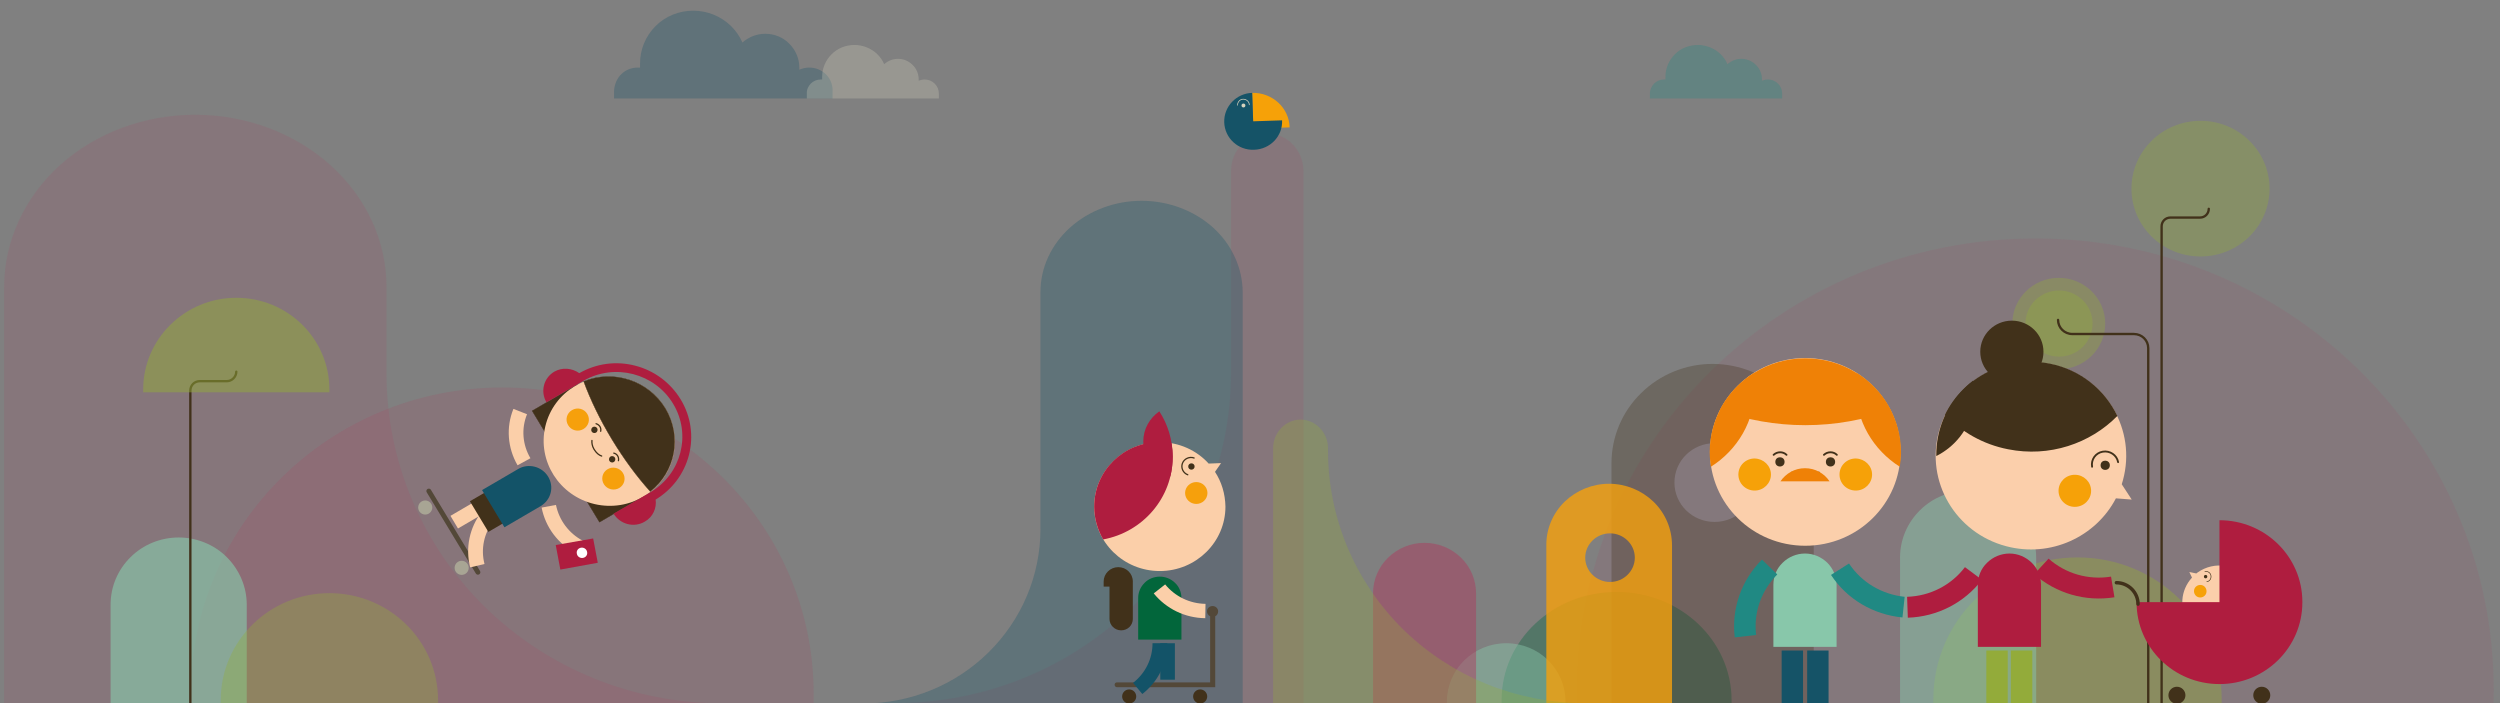 <?xml version="1.0" encoding="utf-8"?>
<!-- Generator: Adobe Illustrator 18.1.1, SVG Export Plug-In . SVG Version: 6.00 Build 0)  -->
<svg version="1.1" id="Ebene_1" xmlns="http://www.w3.org/2000/svg" xmlns:xlink="http://www.w3.org/1999/xlink" x="0px" y="0px"
	 viewBox="0 0 1028.4 289.2" enable-background="new 0 0 1028.4 289.2" xml:space="preserve">
<rect x="0" y="0" width="1028.4" height="289.2" fill="#808080" stroke="none"/>
<path opacity="0.15" fill="#B0375C" enable-background="new    " d="M78.5,289.4c0-1.4,0-2.7,0-4c0-69.6,57.3-126,128.1-126
	c70.7,0,128.1,56.4,128.1,126c0,1.4,0,2.7,0,4H78.5z"/>
<g opacity="0.13" enable-background="new    ">
	<path fill="#B0375C" d="M368.5,289.2c36.5,0,71.6-14.3,97.5-39.7c25.8-25.4,40.3-59.8,40.4-95.7V70.3c0-4.1,1.6-8,4.4-10.9
		c2.8-2.9,6.6-4.5,10.5-4.5s7.8,1.6,10.5,4.5c2.8,2.9,4.4,6.8,4.4,10.9v219.1h-29.8v-0.2H368.5z"/>
	<path fill="#B0375C" d="M24.7,67.9c14.8-13.3,34.8-20.7,55.6-20.7s40.9,7.5,55.6,20.7C150.7,81.2,159,99.2,159,118v35.7
		c0,35.9,14.5,70.4,40.4,95.9c25.9,25.4,60.9,39.7,97.5,39.7H159H1.7l0-171.3C1.7,99.3,10,81.2,24.7,67.9z"/>
</g>
<path opacity="0.1" fill="#B0375C" enable-background="new    " d="M648.9,289.4c0-2-0.1-3.9-0.1-5.9
	c0-102.4,84.4-185.4,188.5-185.4s188.5,83,188.5,185.4c0,2,0,3.9-0.1,5.9H648.9z"/>
<path opacity="0.4" fill="#93AB39" enable-background="new    " d="M795.3,289.4c0-0.6,0-1.2,0-1.8c0-32.2,26.5-58.3,59.3-58.3
	c32.7,0,59.3,26.1,59.3,58.3c0,0.6,0,1.3,0,1.8H795.3z"/>
<path opacity="0.5" fill="#88C7AA" enable-background="new    " d="M781.6,289.4v-60c0-7.3,2.9-14.3,8.2-19.5
	c5.2-5.2,12.4-8.1,19.8-8.1c7.4,0,14.6,2.9,19.8,8.1c5.2,5.2,8.2,12.2,8.2,19.5v60H781.6z"/>
<path opacity="0.65" fill="#88C7AA" enable-background="new    " d="M45.5,289.4v-40.7c0-7.3,2.9-14.3,8.2-19.5
	c5.2-5.2,12.4-8.1,19.8-8.1c7.4,0,14.6,2.9,19.8,8.1c5.2,5.2,8.2,12.2,8.2,19.5v40.7H45.5z"/>
<path opacity="0.35" fill="#02663B" enable-background="new    " d="M617.7,289.4c0-0.5,0-0.9,0-1.4c0-24.6,21.2-44.5,47.3-44.5
	c26.1,0,47.3,19.9,47.3,44.5c0,0.5,0,1,0,1.4H617.7z"/>
<g>
	<ellipse opacity="0.35" fill="#93AB39" enable-background="new    " cx="905.2" cy="77.6" rx="28.4" ry="27.9"/>
	<path opacity="0.35" fill="#93AB39" enable-background="new    " d="M827.8,133.1c0,10.4,8.6,18.8,19.1,18.8s19.1-8.4,19.1-18.8
		s-8.6-18.8-19.1-18.8C836.4,114.3,827.8,122.7,827.8,133.1z"/>
	<ellipse opacity="0.35" fill="#93AB39" enable-background="new    " cx="847" cy="133.1" rx="13.8" ry="13.6"/>
</g>
<path opacity="0.45" fill="#88C7AA" enable-background="new    " d="M644,289.4c0-0.2,0-0.5,0-0.8c0-13.3-10.9-24-24.4-24
	c-13.5,0-24.4,10.8-24.4,24c0,0.2,0,0.5,0,0.8H644z"/>
<path opacity="0.35" fill="#93AB39" enable-background="new    " d="M90.8,289.4c0-0.5,0-0.9,0-1.4c0-24.3,20-44,44.7-44
	s44.7,19.7,44.7,44c0,0.5,0,0.9,0,1.4H90.8z"/>
<path opacity="0.45" fill="#B0375C" enable-background="new    " d="M564.8,289.4v-45.3c0-5.5,2.2-10.8,6.2-14.7
	c4-3.9,9.3-6.1,15-6.1c5.6,0,11,2.2,15,6.1c4,3.9,6.2,9.2,6.2,14.7v45.3H564.8z"/>
<path opacity="0.3" fill="#41311A" enable-background="new    " d="M662.9,190.6v98.9h83.2v-98.9c0-10.9-4.4-21.3-12.2-28.9
	c-7.8-7.7-18.4-12-29.4-12c-11,0-21.6,4.3-29.4,12C667.3,169.3,662.9,179.7,662.9,190.6z M688.8,198.5c0-9,7.4-16.2,16.5-16.2
	c9.1,0,16.5,7.3,16.5,16.2c0,9-7.4,16.2-16.5,16.2S688.8,207.5,688.8,198.5z"/>
<path opacity="0.8" fill="#F6A00C" enable-background="new    " d="M636.1,224.4v65h51.7v-65c0-6.8-2.7-13.2-7.6-18
	c-4.9-4.7-11.4-7.4-18.3-7.4c-6.9,0-13.4,2.7-18.3,7.4C638.7,211.2,636,217.7,636.1,224.4z M652.1,229.4c0-5.5,4.6-10,10.2-10
	s10.2,4.5,10.2,10s-4.6,10-10.2,10S652.1,234.9,652.1,229.4z"/>
<g opacity="0.3">
	<path fill="#93AB39" d="M651.7,289.2c-27.9,0-54.7-10.9-74.5-30.3c-19.7-19.4-30.8-45.7-30.9-73.1v-1.4c0-3.1-1.2-6.1-3.3-8.3
		c-2.1-2.2-5-3.5-8-3.5c-3,0-5.9,1.3-8,3.5c-2.1,2.2-3.3,5.2-3.3,8.3v105h22.7v-0.2H651.7z"/>
	<path fill="#155367" d="M499,93.6c-7.8-7-18.4-11-29.4-11s-21.6,4-29.4,11s-12.2,16.6-12.2,26.5v97.5c0,19.1-7.7,37.3-21.4,50.8
		c-13.7,13.5-32.3,21-51.6,21h72.9h83.3V120.1C511.1,110.2,506.8,100.7,499,93.6z"/>
</g>
<path opacity="0.3" fill="#155367" enable-background="new    " d="M255.6,30.5c1.8-1.8,4.2-2.7,6.8-2.7c0.3,0,0.6,0,0.9,0V26
	c0-5.7,2.3-11.2,6.4-15.3c4.1-4.1,9.7-6.3,15.5-6.3c5.8,0,11.4,2.3,15.5,6.3c2,2,3.6,4.2,4.7,6.8c2.6-2.3,5.9-3.6,9.4-3.6
	c3.7,0,7.3,1.4,9.9,4.1c2.6,2.6,4.1,6.1,4.1,9.7v1c1.3-0.6,2.6-0.9,4.1-0.9c2.6,0,5,1,6.8,2.7c1.8,1.8,2.8,4.1,2.8,6.7v3.3h-13.7
	h-5.5h-16.2h-6.4h-28.9h-8.7h-10.5v-3.3C252.8,34.7,253.8,32.2,255.6,30.5z"/>
<path opacity="0.3" fill="#208983" enable-background="new    " d="M680.4,34.4c1.1-1.1,2.6-1.7,4.1-1.7c0.2,0,0.4,0,0.6,0v-1.1
	c0-3.5,1.4-6.8,3.9-9.3c2.5-2.5,5.9-3.8,9.4-3.8c3.5,0,6.9,1.4,9.4,3.8c1.2,1.2,2.2,2.6,2.8,4.1c1.6-1.4,3.6-2.2,5.7-2.2
	c2.3,0,4.4,0.9,6,2.5c1.6,1.5,2.5,3.7,2.5,5.9v0.6c0.8-0.3,1.6-0.5,2.5-0.5c1.5,0,3,0.6,4.1,1.7c1.1,1.1,1.7,2.5,1.7,4.1v2h-8.3
	h-3.3h-9.8h-3.9h-17.5h-5.2h-6.4v-2C678.7,36.9,679.4,35.5,680.4,34.4z"/>
<path opacity="0.28" fill="#D7D3BE" enable-background="new    " d="M333.5,34.4c1.1-1.1,2.6-1.7,4.1-1.7c0.2,0,0.4,0,0.6,0v-1.1
	c0-3.5,1.4-6.8,3.9-9.3c2.5-2.5,5.9-3.8,9.4-3.8c3.5,0,6.9,1.4,9.4,3.8c1.2,1.2,2.2,2.6,2.8,4.1c1.6-1.4,3.6-2.2,5.7-2.2
	c2.3,0,4.4,0.9,6,2.5c1.6,1.5,2.5,3.7,2.5,5.9v0.6c0.8-0.3,1.6-0.5,2.5-0.5c1.5,0,3,0.6,4.1,1.7c1.1,1.1,1.7,2.5,1.7,4.1v2h-8.3
	h-3.3h-9.8H361h-17.5h-5.2h-6.4v-2C331.8,36.9,332.5,35.5,333.5,34.4z"/>
<g>
	<g>
		<path fill="#F6A108" d="M515.1,38.2c8.2-0.2,15.2,6.1,15.4,14.2l-14.9,0.5L515.1,38.2z"/>
		<path fill="#155367" d="M503.6,50.3c0.2,6.5,5.7,11.6,12.3,11.3c6.6-0.2,11.8-5.6,11.5-12.1l-11.9,0.4l-0.4-11.7
			C508.6,38.4,503.4,43.8,503.6,50.3z"/>
		<path fill="none" stroke="#D7D3BE" stroke-width="0.29" stroke-linecap="round" stroke-miterlimit="10" d="M513.9,43.1
			c0-1.3-1.2-2.3-2.5-2.3c-1.3,0-2.4,1.2-2.3,2.5"/>
		<ellipse fill="#D7D3BE" cx="511.5" cy="43.4" rx="0.8" ry="0.8"/>
	</g>
</g>
<g>
	<path fill="none" stroke="#41311A" stroke-width="0.973" stroke-linecap="round" stroke-miterlimit="10" d="M97.2,152.9
		c0,2.1-1.8,3.9-3.9,3.9h-5.9h-5.2c-2.2,0-3.9,1.7-3.9,3.9v128.7V164.2v94.7"/>
	<path opacity="0.5" fill="#93AB3A" enable-background="new    " d="M135.5,161.4c0-0.4,0-0.8,0-1.2c0-20.8-17.1-37.7-38.3-37.7
		c-21.1,0-38.3,16.9-38.3,37.7c0,0.4,0,0.8,0,1.2H135.5z"/>
</g>
<path fill="none" stroke="#41311A" stroke-width="0.973" stroke-linecap="round" stroke-miterlimit="10" d="M908.6,85.9
	c0,2-1.6,3.6-3.6,3.6h-5.5h-6.7c-2,0-3.6,1.6-3.6,3.6v99.9V96.4v193"/>
<path fill="none" stroke="#41311A" stroke-width="0.973" stroke-linecap="round" stroke-linejoin="round" stroke-miterlimit="10" d="
	M846.6,131.6c0,3.2,2.6,5.8,5.9,5.8h6.7h3.9h14.7c3.3,0,5.9,2.6,5.9,5.8v146.2V148.6"/>
<g>
	<g>
		<g>
			<path fill="#FBCFAB" d="M925.5,238.9c-5-6.8-14.6-8.3-21.5-3.4c-0.2,0.1-0.4,0.3-0.5,0.4l-2.9-0.6l1.1,2.3
				c-4.8,5.2-5.4,13.1-1.1,19c5,6.8,14.6,8.3,21.5,3.4C928.8,255.1,930.4,245.7,925.5,238.9z"/>
			<path fill="#F6A108" d="M903.6,241.1c-1.2,0.8-1.4,2.5-0.6,3.6c0.8,1.2,2.5,1.4,3.6,0.6c1.2-0.8,1.4-2.5,0.6-3.6
				C906.4,240.5,904.7,240.3,903.6,241.1z"/>
			<ellipse fill="#41311A" cx="907.3" cy="237.2" rx="0.7" ry="0.7"/>
			<path fill="none" stroke="#41311A" stroke-width="0.26" stroke-linecap="round" stroke-miterlimit="10" d="M907.8,239.3
				c1.2-0.2,1.9-1.3,1.7-2.5c-0.2-1.2-1.3-1.9-2.5-1.7"/>
		</g>
		<ellipse fill="#41311A" cx="895.5" cy="286" rx="3.5" ry="3.5"/>
		<ellipse fill="#41311A" cx="930.4" cy="286" rx="3.5" ry="3.5"/>
		<path fill="#AF1D3F" d="M947.1,247.6c0-18.6-15.3-33.6-34.1-33.6v33.7h-34.1c0,0,0,0,0,0.1c0,18.6,15.3,33.6,34.1,33.6
			c18.9,0,34.1-15.1,34.1-33.6C947.1,247.7,947.1,247.7,947.1,247.6C947.1,247.7,947.1,247.7,947.1,247.6z"/>
		<path fill="none" stroke="#41311A" stroke-width="1.433" stroke-linecap="round" stroke-miterlimit="10" d="M879.5,248.5
			L879.5,248.5c0-4.8-4-8.8-8.9-8.8"/>
	</g>
	<g>
		<g>
			<rect x="827.2" y="267.6" fill="#93AB3A" width="8.8" height="21.8"/>
			<rect x="817.1" y="267.6" fill="#93AB3A" width="8.8" height="21.8"/>
		</g>
		<path fill="#AF1D3F" d="M839.6,266.1v-25.5c0-3.4-1.4-6.7-3.8-9.1c-2.5-2.4-5.7-3.8-9.2-3.8c-3.4,0-6.8,1.4-9.2,3.8
			c-2.5,2.4-3.8,5.6-3.8,9.1v25.5H839.6z"/>
		<path fill="#AF1D3F" d="M869.8,245.7c-12,1.9-24-1.6-33-9.5l5.9-6.4c7,6.2,16.4,8.9,25.7,7.4L869.8,245.7z"/>
		<path fill="#AF1D3F" d="M815.3,238.5c-7.3,9.5-18.4,15.2-30.5,15.6l-0.3-8.6c9.4-0.3,18.1-4.7,23.8-12.2L815.3,238.5z"/>
		<g>
			<path fill="#FBCFAB" d="M870.4,205l6.5,0.5l-4.1-6.3c0.2-0.6,0.3-1.1,0.5-1.7c5.6-20.6-6.8-41.7-27.7-47.2
				c-20.9-5.5-42.4,6.7-48,27.2c-5.6,20.6,6.8,41.7,27.7,47.2C843.5,229.5,862.1,220.9,870.4,205z"/>
			<ellipse fill="#F6A108" cx="853.5" cy="201.9" rx="6.7" ry="6.6"/>
			<ellipse fill="#41311A" cx="866" cy="191.4" rx="1.9" ry="1.9"/>
			<path fill="none" stroke="#41311A" stroke-width="0.778" stroke-linecap="round" stroke-miterlimit="10" d="M860.6,192
				c-0.5-2.9,1.4-5.7,4.4-6.2c2.9-0.5,5.8,1.4,6.3,4.3"/>
			<g>
				<path fill="#41311A" d="M811.6,156.6c-7.1,5.5-12.4,13.4-14.3,22.7c-0.6,2.8-0.8,5.5-0.8,8.3c7.6-3.8,13.3-10.8,15.2-19.6
					C812.4,164.1,812.4,160.3,811.6,156.6z"/>
				<g>
					<path fill="#41311A" d="M800.1,170.6c6.7,7,15.6,12.2,25.9,14.2c17,3.4,33.8-2.3,45-13.7c-5.1-10.7-15.1-19-27.7-21.5
						C825.3,146,807.7,155.1,800.1,170.6z"/>
				</g>
				<ellipse fill="#41311A" cx="827.6" cy="144.7" rx="13" ry="12.8"/>
			</g>
		</g>
	</g>
	<g>
		<g>
			<rect x="732.9" y="267.6" fill="#155367" width="8.8" height="21.8"/>
			<rect x="743.4" y="267.6" fill="#155367" width="8.8" height="21.8"/>
		</g>
		<path fill="#88C7AA" d="M755.5,266.1v-25.5c0-3.4-1.4-6.7-3.8-9.1c-2.5-2.4-5.7-3.8-9.2-3.8c-3.4,0-6.8,1.4-9.2,3.8
			c-2.5,2.4-3.8,5.6-3.8,9.1v25.5H755.5z"/>
		<path fill="#208983" d="M782.6,254c-12.1-1.2-22.8-7.5-29.4-17.5l7.4-4.7c5.2,7.8,13.5,12.7,22.9,13.7L782.6,254z"/>
		<path fill="#208983" d="M713.6,262.2c-1.4-11.8,2.7-23.5,11.2-32l6.3,6.1c-6.6,6.6-9.8,15.7-8.7,24.9L713.6,262.2z"/>
		<ellipse fill="#FBCFAB" cx="742.6" cy="185.9" rx="39.2" ry="38.6"/>
		<path fill="none" stroke="#41311A" stroke-width="0.778" stroke-linecap="round" stroke-miterlimit="10" d="M750.3,187.1
			c1.5-1.4,3.9-1.4,5.3,0"/>
		<path fill="none" stroke="#41311A" stroke-width="0.778" stroke-linecap="round" stroke-miterlimit="10" d="M729.6,187.1
			c1.5-1.4,3.9-1.4,5.3,0"/>
		<g>
			<ellipse fill="#41311A" cx="753" cy="190" rx="1.9" ry="1.9"/>
			<ellipse fill="#41311A" cx="732.2" cy="190" rx="1.9" ry="1.9"/>
		</g>
		<path fill="none" stroke="#41311A" stroke-width="0.778" stroke-linecap="round" stroke-miterlimit="10" d="M748.2,194.4
			c-1.2,1-3.1,1.6-5,1.7h-1c-2-0.1-3.8-0.7-5-1.7"/>
		<g>
			<path fill="#F6A108" d="M770.1,195.2c0,3.6-3,6.6-6.7,6.6c-3.7,0-6.7-2.9-6.7-6.6s3-6.6,6.7-6.6
				C767.1,188.7,770.1,191.6,770.1,195.2z"/>
			<path fill="#F6A108" d="M728.5,195.2c0,3.6-3,6.6-6.7,6.6c-3.7,0-6.7-2.9-6.7-6.6s3-6.6,6.7-6.6
				C725.5,188.7,728.5,191.6,728.5,195.2z"/>
		</g>
		<g>
			<path fill="#EF8106" d="M763.9,153.5c-0.3,2-0.5,4-0.5,6c0,13.7,7.2,25.6,18.1,32.5c0.3-2,0.5-4,0.5-6
				C782,172.4,774.8,160.4,763.9,153.5z"/>
			<path fill="#EF8106" d="M721.4,153.5c0.3,2,0.5,4,0.5,6c0,13.7-7.2,25.6-18.1,32.5c-0.3-2-0.5-4-0.5-6
				C703.3,172.4,710.5,160.4,721.4,153.5z"/>
			<path fill="#EF8106" d="M742.6,174.9c12.4,0,24.2-2.2,35.2-6.1c-6.4-12.7-19.8-21.4-35.2-21.4s-28.7,8.7-35.2,21.4
				C718.4,172.7,730.3,174.9,742.6,174.9z"/>
		</g>
		<path fill="#EF8106" d="M752.6,198c-2.1-3.2-5.8-5.4-10.1-5.4s-7.9,2.2-10.1,5.4H752.6z"/>
	</g>
</g>
<g>
	<path fill="#41311A" d="M460,233.3c-3.3,0-6,2.7-6,5.9v2.1h2.4v0.6v11.5v1.2c0,2.6,2.2,4.7,4.8,4.7c2.7,0,4.8-2.1,4.8-4.7v-1.2
		v-11.5v-0.6v-0.6v-1.5C466,235.9,463.3,233.3,460,233.3z"/>
	<g>
		<g>
			<g>
				<ellipse fill="#41311A" cx="464.5" cy="286.5" rx="2.9" ry="2.9"/>
				<ellipse fill="#41311A" cx="493.7" cy="286.5" rx="2.9" ry="2.9"/>
			</g>
			<path fill="#534838" d="M501.1,251.5c0-1.2-1-2.2-2.3-2.2c-1.3,0-2.3,1-2.3,2.2c0,0.9,0.5,1.6,1.3,2v27.2h-38.3c-0.6,0-1,0.4-1,1
				c0,0.6,0.5,1,1,1h40.4v-29.2C500.6,253.2,501.1,252.4,501.1,251.5z"/>
		</g>
		<g>
			<path fill="#135368" d="M480.2,264.6c0,8.2-3.8,15.8-10.3,20.9l-3.8-4.6c5.1-4,8-9.9,8-16.3L480.2,264.6z"/>
		</g>
		<g>
			<rect x="477.3" y="264.6" fill="#135368" width="6" height="15"/>
		</g>
		<g>
			<path fill="#02663B" d="M486,263.1V246c0-2.3-0.9-4.6-2.6-6.2c-1.7-1.7-4-2.6-6.3-2.6s-4.7,0.9-6.3,2.6c-1.7,1.7-2.6,3.9-2.6,6.2
				v17.1H486z"/>
		</g>
		<g>
			<path fill="#FBCFA9" d="M474.6,244.1c5.2,6.4,12.9,10.1,21.2,10.2l0.1-5.9c-6.5-0.1-12.5-3-16.6-8L474.6,244.1z"/>
		</g>
		<path fill="#FBCFA9" d="M499.8,194.1l2.5-3.6l-5.1,0.2c-4.9-5.4-12.1-8.8-20.1-8.8c-14.9,0-27,11.9-27,26.5
			c0,14.7,12.1,26.5,27,26.5c14.9,0,27-11.9,27-26.5C504,203.1,502.5,198.2,499.8,194.1z"/>
		<path fill="#AF1D3F" d="M450.1,208.4c0,4.9,1.4,9.5,3.7,13.5c16.3-3,28.6-17.1,28.6-34c0-1.9-0.2-3.8-0.5-5.6
			c-1.6-0.3-3.2-0.4-4.9-0.4C462.2,181.8,450.1,193.7,450.1,208.4z"/>
		<path fill="#AF1D3F" d="M470.3,181.6c0,6.9,4.7,12.7,11.1,14.4c0.7-2.6,1-5.4,1-8.2c0-6.8-2-13.2-5.5-18.6
			C472.9,172,470.3,176.5,470.3,181.6z"/>
		<ellipse fill="#F6A00C" cx="492.1" cy="202.8" rx="4.6" ry="4.5"/>
		<ellipse fill="#41311A" cx="490.1" cy="191.9" rx="1.3" ry="1.3"/>
		<path fill="none" stroke="#41311A" stroke-width="0.535" stroke-linecap="round" stroke-miterlimit="10" d="M488.6,195.3
			c-1.9-0.7-2.9-2.8-2.2-4.7c0.7-1.9,2.9-2.9,4.8-2.2"/>
	</g>
</g>
<g>
	<g>
		<g>
			
				<ellipse transform="matrix(0.227 -0.974 0.974 0.227 -80.6 365.442)" fill="#A8A594" cx="189.8" cy="233.5" rx="2.9" ry="2.9"/>
			
				<ellipse transform="matrix(0.227 -0.974 0.974 0.227 -68.052 331.749)" fill="#A8A594" cx="174.9" cy="208.7" rx="2.9" ry="2.9"/>
		</g>
		
			<line fill="none" stroke="#534838" stroke-width="2.007" stroke-linecap="round" stroke-miterlimit="10" x1="196.6" y1="235.4" x2="176.4" y2="202"/>
	</g>
	<g>
		<path fill="#FBCFA9" d="M198.1,210.6c-5,6.5-6.7,14.8-4.7,22.8l5.9-1.4c-1.6-6.2-0.2-12.7,3.7-17.7L198.1,210.6z"/>
	</g>
	<g>
		<polygon fill="#FBCFA9" points="201.4,209.8 198.3,204.6 185.3,212.2 188.4,217.4 		"/>
	</g>
	<g>
		<polygon fill="#41311A" points="211,212.9 203.4,200.3 193.3,206.2 200.9,218.8 		"/>
		<path fill="#135368" d="M198.3,201.6l14.9-8.7c2-1.2,4.5-1.5,6.8-0.9c2.3,0.6,4.3,2.1,5.5,4.1c1.2,2,1.6,4.4,1,6.7
			c-0.6,2.3-2.1,4.2-4.1,5.4l-14.9,8.7L198.3,201.6z"/>
	</g>
	<g>
		<path fill="#FBCFA9" d="M222.8,208.8c1.6,8.1,6.7,14.9,14.1,18.8l2.8-5.2c-5.7-3-9.7-8.4-11-14.7L222.8,208.8z"/>
	</g>
	<g>
		<path fill="#FBCFA9" d="M212.9,191.4c-4.1-7.1-4.8-15.6-1.7-23.2l5.6,2.2c-2.4,5.9-1.9,12.5,1.4,18.1L212.9,191.4z"/>
	</g>
	<polygon fill="#41311A" stroke="#41311A" stroke-width="0.134" stroke-miterlimit="10" points="265.1,204 237.4,158.2 218.9,169 
		246.6,214.8 	"/>
	
		<ellipse transform="matrix(0.227 -0.974 0.974 0.227 16.97 384.334)" fill="#FBCFA9" cx="250.5" cy="181.5" rx="26.5" ry="27"/>
	<g>
		<path fill="none" stroke="#41311A" stroke-width="0.535" stroke-linecap="round" stroke-miterlimit="10" d="M247.1,177.4
			c0.3-1.4-0.5-2.7-1.9-3.1"/>
		<path fill="none" stroke="#41311A" stroke-width="0.535" stroke-linecap="round" stroke-miterlimit="10" d="M254.4,189.5
			c0.3-1.4-0.5-2.8-1.9-3.1"/>
	</g>
	<g>
		
			<ellipse transform="matrix(0.227 -0.974 0.974 0.227 16.809 374.836)" fill="#41311A" cx="244.5" cy="176.8" rx="1.3" ry="1.3"/>
		
			<ellipse transform="matrix(0.227 -0.974 0.974 0.227 10.675 391.306)" fill="#41311A" cx="251.8" cy="188.9" rx="1.3" ry="1.3"/>
	</g>
	<path fill="none" stroke="#41311A" stroke-width="0.535" stroke-linecap="round" stroke-miterlimit="10" d="M243.5,181.2
		c-0.1,1,0.1,2.3,0.8,3.5l0.4,0.6c0.7,1.1,1.8,2,2.8,2.3"/>
	<g>
		<path fill="#F6A00C" d="M235.3,168.7c-2.2,1.3-2.9,4-1.6,6.2c1.3,2.2,4.1,2.9,6.3,1.6c2.2-1.3,2.9-4,1.6-6.2
			C240.3,168.1,237.5,167.4,235.3,168.7z"/>
		
			<ellipse transform="matrix(0.227 -0.974 0.974 0.227 3.382 397.942)" fill="#F6A00C" cx="252.3" cy="196.8" rx="4.5" ry="4.6"/>
	</g>
	<path fill="#41311A" stroke="#41311A" stroke-width="0.134" stroke-miterlimit="10" d="M251.7,180.7c-4.9-8.1-8.8-16.2-11.6-23.8
		c12.2-5,26.6-0.4,33.6,11.1c7,11.6,4.1,26.1-6.2,34.2C262,196.1,256.6,188.8,251.7,180.7z"/>
	<g>
		<polygon fill="#AF1D3F" points="228.6,224.2 230.5,234.3 245.9,231.5 244,221.5 		"/>
		<path fill="#FFFFFF" d="M239,225.3c-1.2,0.2-2,1.3-1.7,2.5c0.2,1.2,1.4,1.9,2.5,1.7c1.2-0.2,2-1.3,1.7-2.5
			C241.3,225.9,240.2,225.1,239,225.3z"/>
	</g>
	<path fill="#AF1D3F" d="M238.3,153.5c7-4,15.1-5.1,22.9-3.1c7.9,2,14.6,7,18.8,13.9c4.2,6.9,5.4,15.1,3.4,22.9
		c-2,7.7-6.9,14.2-13.7,18.3c0.5,3.5-1.1,7.2-4.5,9.1c-4.4,2.6-10.1,1.1-12.8-3.3l15.3-8.9c12.6-7.5,16.8-23.7,9.2-36.3
		c-7.6-12.6-24.1-16.8-36.8-9.5l-15.3,8.9c-2.6-4.4-1.2-10,3.2-12.6C231.3,151,235.3,151.4,238.3,153.5z"/>
</g>
<g>
</g>
<g>
</g>
<g>
</g>
<g>
</g>
<g>
</g>
<g>
</g>
</svg>
